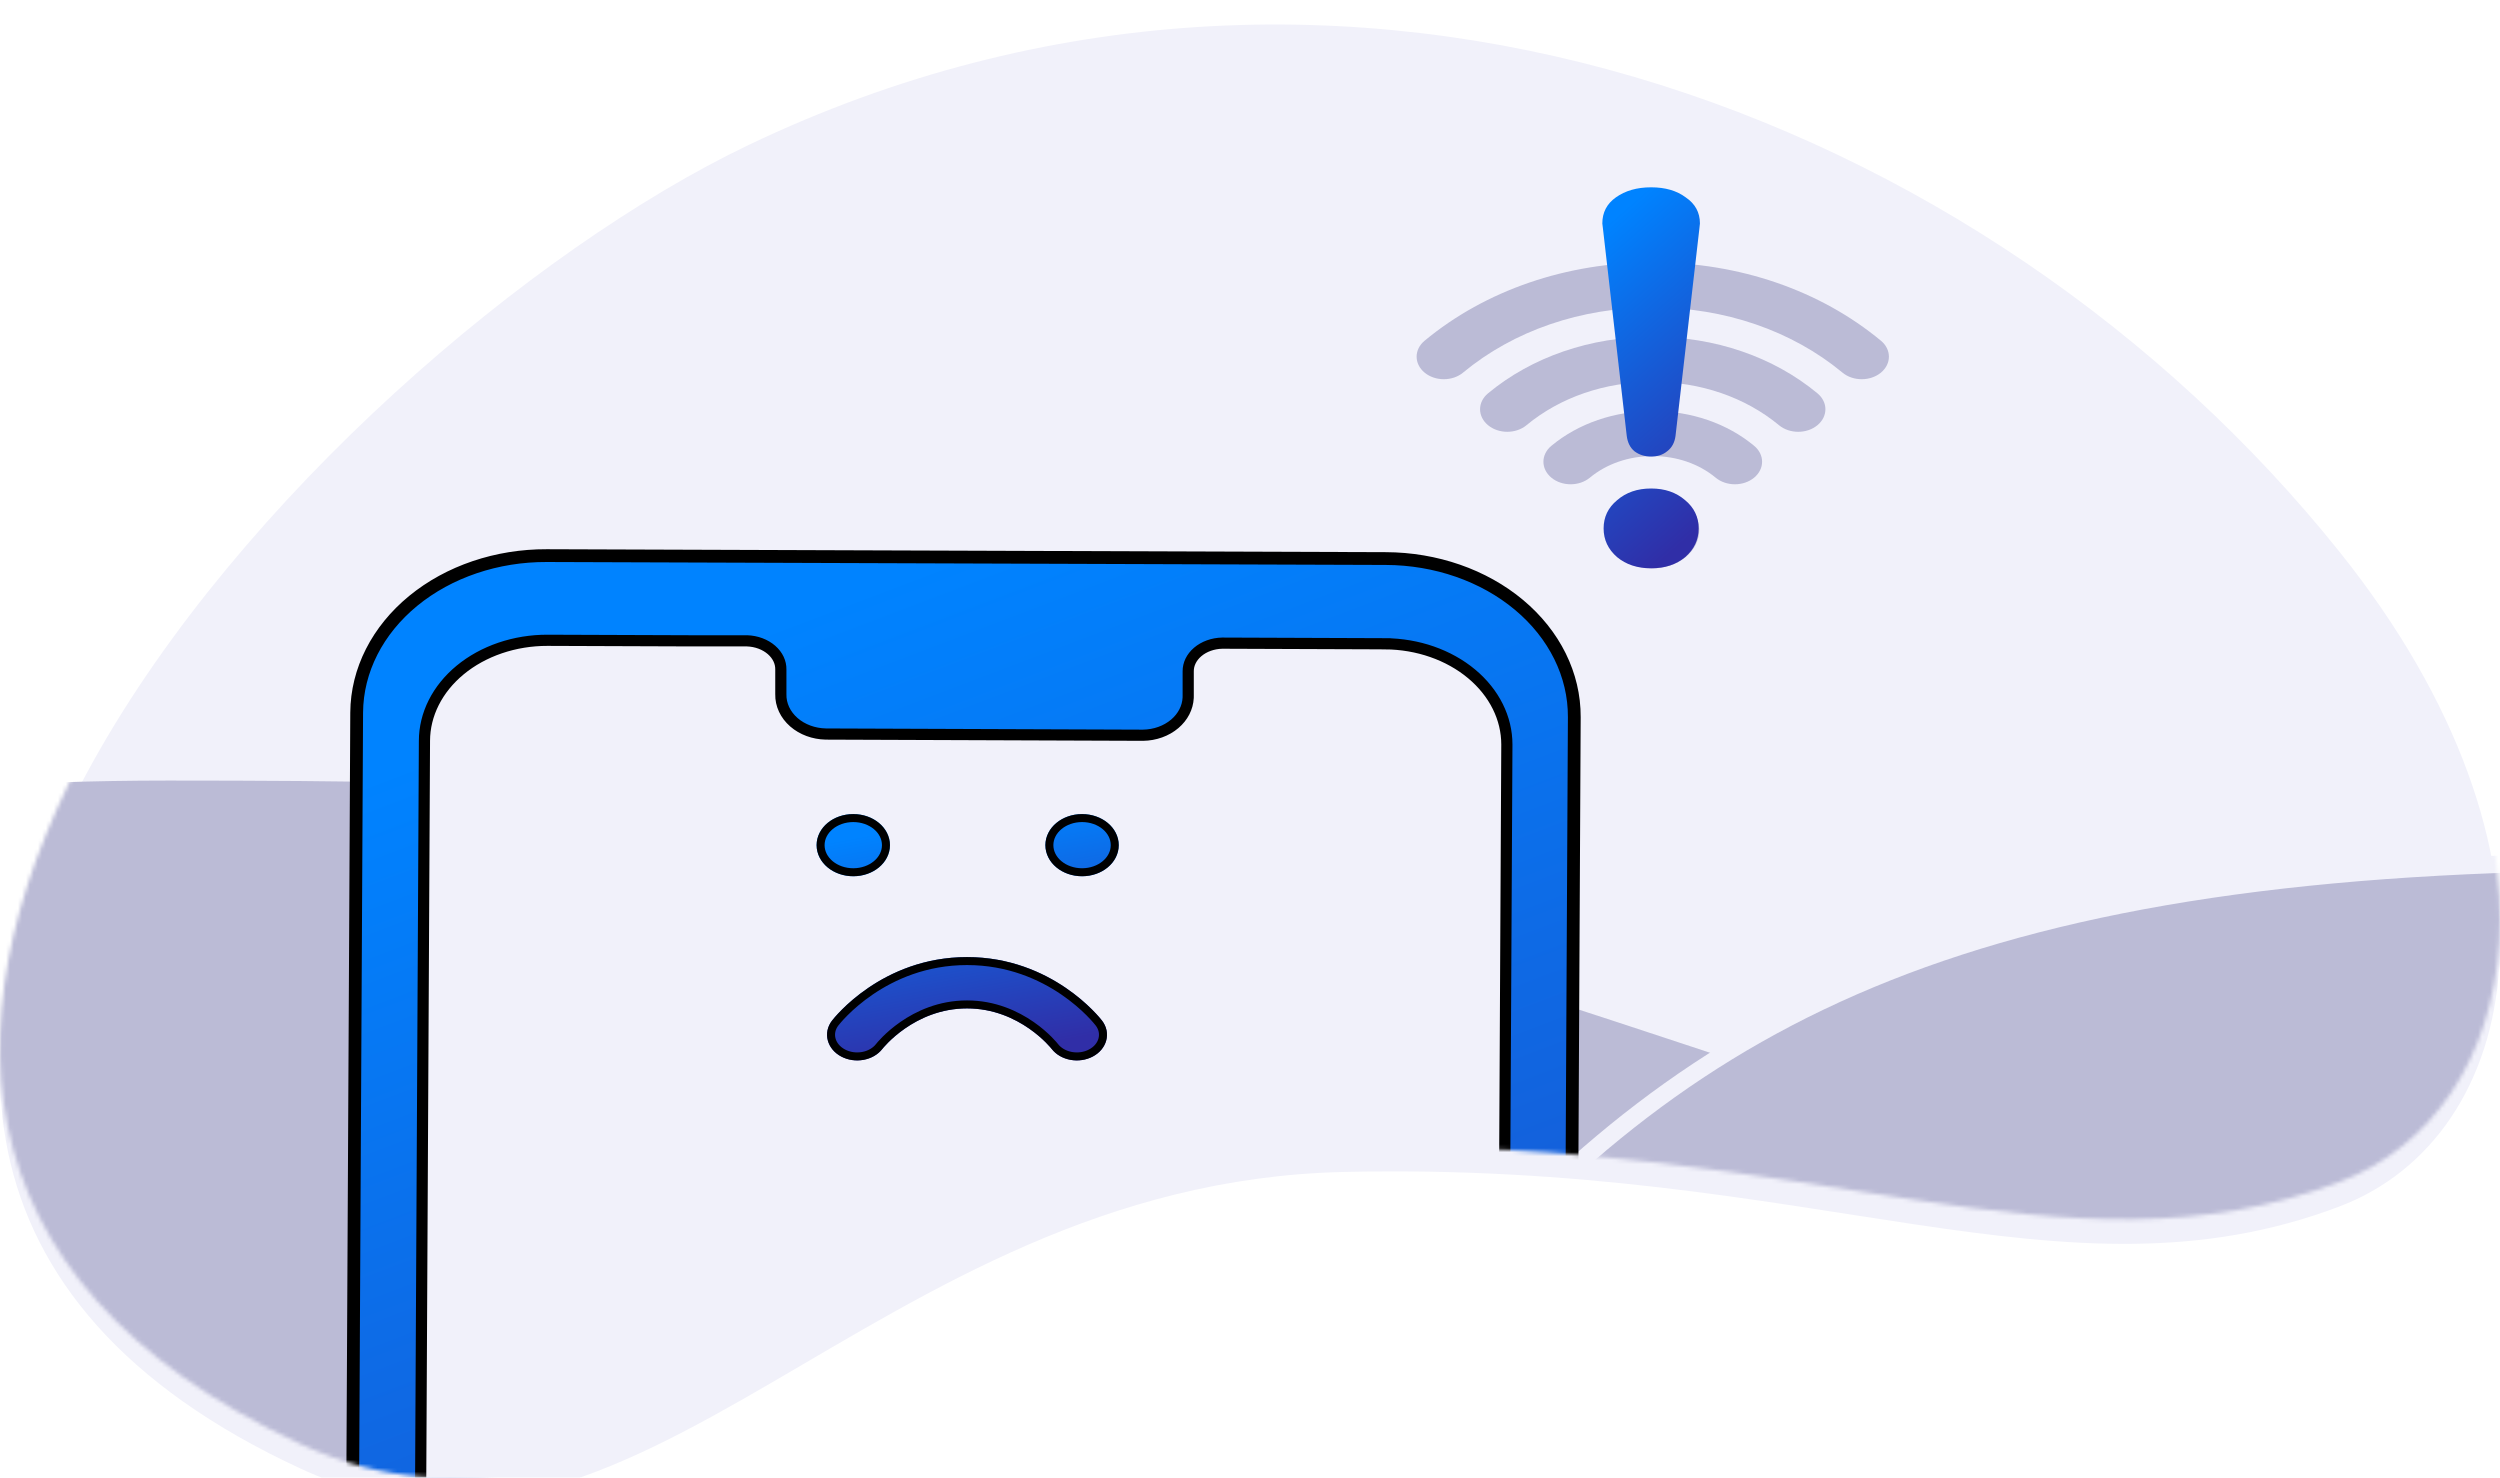 <svg width="626" height="370" viewBox="0 0 626 370" fill="none" xmlns="http://www.w3.org/2000/svg">
<g filter="url(#filter0_i_9033_109435)">
<path d="M187.48 30.149C78.327 82.323 -103.65 279.004 75.367 361.644C160.046 400.735 217.442 290.135 336.227 287.328C455.013 284.521 516.364 322.271 585.81 295.96C631.703 278.572 646.576 207.977 585.81 132.032C497.628 21.823 336.02 -40.852 187.48 30.149Z" fill="#F1F1FA"/>
</g>
<mask id="mask0_9033_109435" style="mask-type:alpha" maskUnits="userSpaceOnUse" x="0" y="0" width="626" height="370">
<path d="M187.48 30.149C78.327 82.323 -103.65 279.004 75.367 361.644C160.046 400.735 217.442 290.135 336.227 287.328C455.013 284.521 516.364 322.271 585.81 295.96C631.703 278.572 646.576 207.977 585.81 132.032C497.628 21.823 336.02 -40.852 187.48 30.149Z" fill="#F1F1FA"/>
</mask>
<g mask="url(#mask0_9033_109435)">
<path d="M541.298 301.678L548.932 304.26L101.679 407.119C-30.309 395.502 -282.59 358.665 -235.813 304.26C-177.342 236.255 -111.69 195.451 42.182 195.451C227.364 195.451 252.054 203.805 541.298 301.678Z" fill="#BBBBD6"/>
<path d="M662.257 215.779C742.643 215.779 807.399 230.544 875.504 301.598L657.791 384.649C514.138 372.038 309.898 385.572 360.809 326.514C424.448 252.691 494.786 215.779 662.257 215.779Z" fill="#BBBBD6" stroke="#F1F1FA" stroke-width="4.349"/>
<path d="M347.028 139.863C359.506 139.909 371.498 144.058 380.358 151.464C389.228 158.877 394.256 168.978 394.203 179.57L391.97 616.142C391.947 621.053 390.829 625.907 388.686 630.457L388.243 631.363C385.812 636.171 382.273 640.514 377.845 644.152C373.417 647.79 368.181 650.657 362.444 652.601C356.71 654.544 350.577 655.529 344.395 655.505V655.506H135.2C109.338 655.407 86.969 637.097 87.076 615.001V615L89.31 178.429V178.426C89.383 167.841 94.526 157.792 103.472 150.456C112.409 143.128 124.436 139.077 136.904 139.126H136.905L347.028 139.863Z" fill="url(#paint0_linear_9033_109435)" stroke="black" stroke-width="3.2"/>
<path d="M297.527 168.098C297.509 166.348 298.321 164.598 299.904 163.249C301.489 161.899 303.699 161.086 306.065 161.044L346.811 161.2V161.201C355.002 161.247 362.797 163.98 368.502 168.744C374.197 173.501 377.325 179.869 377.319 186.436L375.144 612.565V612.566C375.115 619.157 371.931 625.536 366.174 630.276C360.409 635.023 352.558 637.711 344.34 637.692L134.629 636.895H134.63C126.428 636.851 118.623 634.116 112.914 629.344C107.214 624.579 104.09 618.199 104.107 611.624L106.282 185.494V185.49C106.291 182.219 107.078 178.973 108.606 175.935C110.136 172.894 112.382 170.114 115.232 167.763C118.083 165.411 121.48 163.537 125.23 162.258C128.981 160.979 133.005 160.322 137.072 160.33L172.724 160.463H187.044C189.422 160.537 191.626 161.381 193.197 162.754C194.765 164.124 195.558 165.888 195.521 167.647V173.799C195.454 176.472 196.666 178.997 198.781 180.844C200.899 182.693 203.767 183.734 206.744 183.801L206.757 183.802H206.771L286.194 184.104H286.22C289.183 184.061 292.049 183.05 294.181 181.231C296.186 179.52 297.406 177.203 297.52 174.715L297.527 174.215V168.098Z" fill="#F1F1FA" stroke="black" stroke-width="2.8"/>
<path d="M275.163 256.188C274.676 255.554 262.995 240.654 242.141 240.654C221.288 240.654 209.607 255.554 209.12 256.188C207.178 258.716 208.078 262.07 211.128 263.678C214.179 265.287 218.226 264.542 220.167 262.014C220.248 261.909 228.396 251.505 242.141 251.505C255.887 251.505 264.035 261.909 264.116 262.014C266.057 264.542 270.104 265.287 273.154 263.678C276.205 262.07 277.105 258.716 275.163 256.188ZM213.661 204.846C218.18 204.846 221.844 207.882 221.844 211.628C221.844 215.373 218.18 218.41 213.661 218.41C209.141 218.41 205.477 215.373 205.477 211.628C205.477 207.882 209.141 204.846 213.661 204.846ZM262.764 211.628C262.764 215.373 266.428 218.41 270.948 218.41C275.468 218.41 279.132 215.373 279.132 211.628C279.132 207.882 275.468 204.846 270.948 204.846C266.428 204.846 262.764 207.882 262.764 211.628Z" fill="url(#paint1_linear_9033_109435)"/>
<path d="M275.163 256.188C274.676 255.554 262.995 240.654 242.141 240.654C221.288 240.654 209.607 255.554 209.12 256.188C207.178 258.716 208.078 262.07 211.128 263.678C214.179 265.287 218.226 264.542 220.167 262.014C220.248 261.909 228.396 251.505 242.141 251.505C255.887 251.505 264.035 261.909 264.116 262.014C266.057 264.542 270.104 265.287 273.154 263.678C276.205 262.07 277.105 258.716 275.163 256.188ZM213.661 204.846C218.18 204.846 221.844 207.882 221.844 211.628C221.844 215.373 218.18 218.41 213.661 218.41C209.141 218.41 205.477 215.373 205.477 211.628C205.477 207.882 209.141 204.846 213.661 204.846ZM262.764 211.628C262.764 215.373 266.428 218.41 270.948 218.41C275.468 218.41 279.132 215.373 279.132 211.628C279.132 207.882 275.468 204.846 270.948 204.846C266.428 204.846 262.764 207.882 262.764 211.628Z" stroke="url(#paint2_linear_9033_109435)" stroke-width="2"/>
<path d="M275.163 256.188C274.676 255.554 262.995 240.654 242.141 240.654C221.288 240.654 209.607 255.554 209.12 256.188C207.178 258.716 208.078 262.07 211.128 263.678C214.179 265.287 218.226 264.542 220.167 262.014C220.248 261.909 228.396 251.505 242.141 251.505C255.887 251.505 264.035 261.909 264.116 262.014C266.057 264.542 270.104 265.287 273.154 263.678C276.205 262.07 277.105 258.716 275.163 256.188ZM213.661 204.846C218.18 204.846 221.844 207.882 221.844 211.628C221.844 215.373 218.18 218.41 213.661 218.41C209.141 218.41 205.477 215.373 205.477 211.628C205.477 207.882 209.141 204.846 213.661 204.846ZM262.764 211.628C262.764 215.373 266.428 218.41 270.948 218.41C275.468 218.41 279.132 215.373 279.132 211.628C279.132 207.882 275.468 204.846 270.948 204.846C266.428 204.846 262.764 207.882 262.764 211.628Z" stroke="black" stroke-width="2"/>
<path d="M405.63 125.849C401.087 129.614 401.087 135.721 405.63 139.486C410.175 143.25 417.543 143.25 422.088 139.486C426.63 135.721 426.63 129.614 422.088 125.849C417.543 122.084 410.175 122.084 405.63 125.849Z" fill="#BBBBD6"/>
<path d="M413.851 102.914C404.264 102.914 395.244 106.009 388.469 111.629C385.807 113.834 385.807 117.407 388.469 119.61C391.129 121.815 395.439 121.815 398.101 119.61C402.303 116.123 407.898 114.203 413.851 114.203C419.803 114.203 425.398 116.123 429.601 119.61C430.933 120.713 432.68 121.264 434.418 121.264C436.165 121.264 437.903 120.713 439.232 119.61C441.894 117.407 441.894 113.834 439.232 111.629C432.457 106.009 423.438 102.914 413.851 102.914Z" fill="#BBBBD6"/>
<path d="M413.848 84.33C398.267 84.33 383.619 89.359 372.604 98.488C369.944 100.693 369.944 104.267 372.604 106.47C375.266 108.674 379.578 108.674 382.235 106.47C390.678 99.472 401.907 95.618 413.848 95.618C425.785 95.618 437.013 99.472 445.456 106.47C446.786 107.572 448.533 108.123 450.271 108.123C452.018 108.123 453.758 107.572 455.088 106.47C457.747 104.267 457.747 100.693 455.088 98.488C444.072 89.359 429.429 84.33 413.848 84.33Z" fill="#BBBBD6"/>
<path d="M470.992 85.32C455.732 72.67 435.442 65.705 413.855 65.705C392.267 65.705 371.977 72.67 356.717 85.32C354.058 87.525 354.058 91.099 356.717 93.302C358.049 94.404 359.792 94.955 361.534 94.955C363.277 94.955 365.024 94.404 366.349 93.302C379.036 82.784 395.91 76.993 413.855 76.993C431.8 76.993 448.668 82.784 461.356 93.302C464.015 95.507 468.325 95.505 470.987 93.304C473.647 91.099 473.647 87.525 470.992 85.32Z" fill="#BBBBD6"/>
<path d="M413.443 114.325C411.835 114.325 410.441 113.881 409.262 112.993C408.19 112.104 407.547 110.816 407.333 109.128L401.383 57.297L401.223 55.965C401.223 53.211 402.348 51.035 404.599 49.436C406.957 47.748 409.905 46.904 413.443 46.904C416.98 46.904 419.874 47.748 422.125 49.436C424.483 51.035 425.662 53.211 425.662 55.965L425.502 57.43L419.552 109.128C419.338 110.816 418.641 112.104 417.462 112.993C416.39 113.881 415.05 114.325 413.443 114.325ZM413.443 142.306C410.012 142.306 407.172 141.373 404.921 139.508C402.67 137.554 401.544 135.155 401.544 132.313C401.544 129.47 402.67 127.116 404.921 125.251C407.172 123.297 410.012 122.319 413.443 122.319C416.873 122.319 419.713 123.297 421.964 125.251C424.215 127.116 425.341 129.47 425.341 132.313C425.341 135.155 424.215 137.554 421.964 139.508C419.713 141.373 416.873 142.306 413.443 142.306Z" fill="url(#paint3_linear_9033_109435)"/>
</g>
<defs>
<filter id="filter0_i_9033_109435" x="0" y="0" width="626" height="376.139" filterUnits="userSpaceOnUse" color-interpolation-filters="sRGB">
<feFlood flood-opacity="0" result="BackgroundImageFix"/>
<feBlend mode="normal" in="SourceGraphic" in2="BackgroundImageFix" result="shape"/>
<feColorMatrix in="SourceAlpha" type="matrix" values="0 0 0 0 0 0 0 0 0 0 0 0 0 0 0 0 0 0 127 0" result="hardAlpha"/>
<feOffset dy="6.139"/>
<feGaussianBlur stdDeviation="8.185"/>
<feComposite in2="hardAlpha" operator="arithmetic" k2="-1" k3="1"/>
<feColorMatrix type="matrix" values="0 0 0 0 0 0 0 0 0 0 0 0 0 0 0 0 0 0 0.25 0"/>
<feBlend mode="normal" in2="shape" result="effect1_innerShadow_9033_109435"/>
</filter>
<linearGradient id="paint0_linear_9033_109435" x1="216.36" y1="147.191" x2="388.591" y2="600.444" gradientUnits="userSpaceOnUse">
<stop stop-color="#0083FF"/>
<stop offset="1" stop-color="#302EA7"/>
</linearGradient>
<linearGradient id="paint1_linear_9033_109435" x1="236.42" y1="205.598" x2="247.066" y2="263.98" gradientUnits="userSpaceOnUse">
<stop stop-color="#0083FF"/>
<stop offset="1" stop-color="#302EA7"/>
</linearGradient>
<linearGradient id="paint2_linear_9033_109435" x1="236.42" y1="205.598" x2="247.066" y2="263.98" gradientUnits="userSpaceOnUse">
<stop stop-color="#0083FF"/>
<stop offset="1" stop-color="#302EA7"/>
</linearGradient>
<linearGradient id="paint3_linear_9033_109435" x1="411.49" y1="48.106" x2="459.302" y2="102.532" gradientUnits="userSpaceOnUse">
<stop stop-color="#0083FF"/>
<stop offset="1" stop-color="#302EA7"/>
</linearGradient>
</defs>
</svg>
